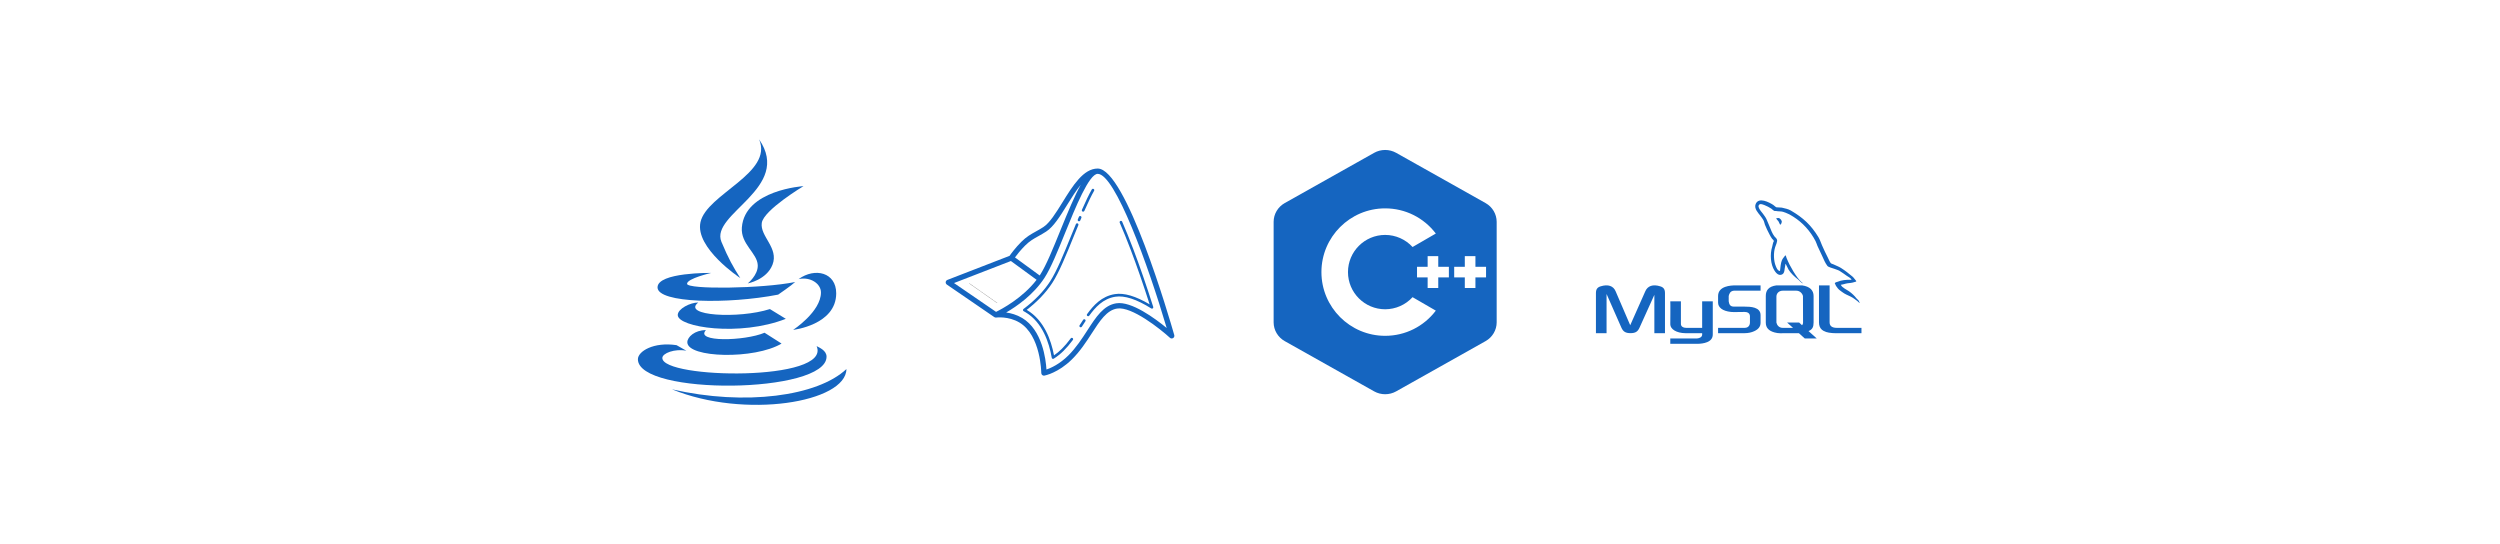 <?xml version="1.0" encoding="UTF-8" standalone="no"?>
<!-- Created with Inkscape (http://www.inkscape.org/) -->

<svg
   width="2220mm"
   height="483.289mm"
   viewBox="0 0 2220 483.289"
   version="1.1"
   id="svg5"
   inkscape:version="1.1 (c68e22c387, 2021-05-23)"
   sodipodi:docname="other_skills.svg"
   xmlns:inkscape="http://www.inkscape.org/namespaces/inkscape"
   xmlns:sodipodi="http://sodipodi.sourceforge.net/DTD/sodipodi-0.dtd"
   xmlns="http://www.w3.org/2000/svg"
   xmlns:svg="http://www.w3.org/2000/svg">
  <sodipodi:namedview
     id="namedview7"
     pagecolor="#ffffff"
     bordercolor="#666666"
     borderopacity="1.0"
     inkscape:pageshadow="2"
     inkscape:pageopacity="0.0"
     inkscape:pagecheckerboard="0"
     inkscape:document-units="mm"
     showgrid="false"
     inkscape:zoom="0.04"
     inkscape:cx="4475"
     inkscape:cy="1025"
     inkscape:window-width="1920"
     inkscape:window-height="1017"
     inkscape:window-x="-8"
     inkscape:window-y="-8"
     inkscape:window-maximized="1"
     inkscape:current-layer="layer1"
     lock-margins="true"
     fit-margin-top="1"
     fit-margin-left="1"
     fit-margin-right="1"
     fit-margin-bottom="1" />
  <defs
     id="defs2" />
  <g
     inkscape:label="图层 1"
     inkscape:groupmode="layer"
     id="layer1"
     transform="translate(994.487,99.042)">
    <g
       id="g970"
       transform="matrix(4,0,0,4,-345.756,-427.809)"
       style="stroke-width:0.25">
      <g
         id="g876"
         transform="matrix(0.49,0,0,0.49,58.779,72.727)"
         style="stroke-width:0.51">
        <g
           style="fill:#1565c0;fill-opacity:1;stroke-width:0.112"
           id="g833"
           transform="matrix(2.406,0,0,2.406,116.466,82.441)">
          <path
             d="m 43.911,12.003 v 0 L 27.069,2.54 c -1.276,-0.717 -2.861,-0.717 -4.138,0 L 6.089,12.003 C 4.801,12.727 4,14.081 4,15.537 v 18.927 c 0,1.455 0.8,2.809 2.089,3.533 l 16.842,9.464 c 0.638,0.358 1.354,0.538 2.069,0.538 0.715,0 1.431,-0.179 2.069,-0.538 L 43.911,37.998 C 45.2,37.272 46,35.918 46,34.463 V 15.537 c 0,-1.456 -0.801,-2.81 -2.089,-3.534 z M 25,37 c -6.617,0 -12,-5.383 -12,-12 0,-6.617 5.383,-12 12,-12 3.78,0 7.275,1.755 9.542,4.741 l -4.38,2.536 C 28.844,18.837 26.973,18 25,18 c -3.86,0 -7,3.14 -7,7 0,3.86 3.14,7 7,7 1.973,0 3.844,-0.837 5.162,-2.277 l 4.38,2.536 C 32.275,35.245 28.78,37 25,37 Z M 37,26 h -2 v 2 h -2 v -2 h -2 v -2 h 2 v -2 h 2 v 2 h 2 z m 7,0 h -2 v 2 h -2 v -2 h -2 v -2 h 2 v -2 h 2 v 2 h 2 z"
             id="path824"
             style="fill:#1565c0;fill-opacity:1;stroke-width:0.112" />
        </g>
        <g
           style="fill:#1565c0;fill-opacity:1;stroke-width:0.112"
           id="g862"
           transform="matrix(2.406,0,0,2.406,-174.846,82.447)">
          <path
             d="m 24.646,26.121 c -1.302,-2.014 -2.242,-3.68 -3.548,-6.817 -2.208,-5.306 13.433,-10.1 7.087,-19.306 2.75,6.363 -9.863,10.291 -11.034,15.593 -1.076,4.871 7.488,10.53 7.495,10.53 z"
             id="path835"
             style="fill:#1565c0;fill-opacity:1;stroke-width:0.112" />
          <path
             d="m 24.942,16.583 c -0.251,3.148 2.903,4.828 2.993,7.119 0.073,1.871 -1.885,3.428 -1.885,3.428 0,0 3.552,-0.667 4.662,-3.524 1.231,-3.167 -2.386,-5.331 -2.019,-7.867 0.351,-2.426 7.858,-6.928 7.858,-6.928 0,0 -11.046,0.7 -11.609,7.772 z m 10.683,9.732 c 2.283,-0.492 4.211,0.904 4.211,2.515 0,3.624 -5.236,7.049 -5.236,7.049 0,0 8.108,-0.927 8.108,-6.881 0,-3.933 -3.983,-4.914 -7.083,-2.683 z"
             id="path837"
             style="fill:#1565c0;fill-opacity:1;stroke-width:0.112" />
          <path
             d="m 31.779,29.24 c 0,0 2.529,-1.73 3.201,-2.376 -6.202,1.264 -20.36,1.432 -20.36,0.337 0,-1.009 4.563,-2.049 4.563,-2.049 0,0 -10.12,-0.139 -10.12,2.726 10e-4,2.991 13.252,3.202 22.716,1.362 z"
             id="path839"
             style="fill:#1565c0;fill-opacity:1;stroke-width:0.112" />
          <path
             d="m 30.223,31.96 c -5.867,1.878 -16.685,1.276 -13.483,-1.238 -1.554,0 -3.87,1.202 -3.87,2.357 0,2.325 11.693,4.115 20.349,0.719 z"
             id="path841"
             style="fill:#1565c0;fill-opacity:1;stroke-width:0.112" />
          <path
             d="m 18.18,35.922 c -2.128,0 -3.509,1.315 -3.509,2.28 0,2.985 12.708,3.286 17.744,0.251 l -3.2,-2.037 C 25.454,38.007 16.008,38.222 18.18,35.922 Z"
             id="path843"
             style="fill:#1565c0;fill-opacity:1;stroke-width:0.112" />
          <path
             d="m 40.89,40.924 c 0,-1.167 -1.374,-1.721 -1.87,-1.986 2.901,6.718 -29.052,6.196 -29.052,2.233 0,-0.904 2.347,-1.787 4.525,-1.365 L 12.645,38.757 C 8.31,38.102 5.366,39.928 5.366,41.405 5.365,48.281 40.89,47.95 40.89,40.924 Z"
             id="path845"
             style="fill:#1565c0;fill-opacity:1;stroke-width:0.112" />
          <path
             d="m 44.635,43.25 c -5.4,5.119 -19.089,6.984 -32.853,3.823 13.763,5.631 32.785,2.463 32.853,-3.823 z"
             id="path847"
             style="fill:#1565c0;fill-opacity:1;stroke-width:0.112" />
        </g>
        <g
           style="fill:#1565c0;fill-opacity:1;stroke-width:0.112"
           id="g894"
           transform="matrix(1.203,0,0,1.203,-29.705,83.646)">
          <path
             d="M 92.087,72.725 C 90.252,66.305 73.86,10 63.25,10 c -5.383,0 -9.383,6.454 -13.251,12.696 -2.481,4.004 -4.825,7.786 -7.208,9.336 -1.034,0.673 -1.965,1.19 -2.865,1.69 -1.808,1.004 -3.515,1.953 -5.415,3.854 -2.288,2.287 -3.926,4.543 -4.453,5.299 L 6.639,51.942 c -0.346,0.134 -0.589,0.449 -0.632,0.817 -0.043,0.368 0.122,0.73 0.428,0.94 L 24.31,65.95 24.313,65.945 c 0.2,0.137 0.446,0.205 0.699,0.171 0.045,-0.006 4.631,-0.601 8.789,1.894 8.058,4.834 8.199,18.852 8.199,18.993 10e-4,0.296 0.134,0.578 0.362,0.767 C 42.543,87.92 42.77,88 43,88 c 0.062,0 0.122,-0.005 0.183,-0.017 0.211,-0.039 5.209,-1.017 10.375,-6.125 3.115,-3.081 5.441,-6.676 7.493,-9.848 3.008,-4.65 5.605,-8.666 9.508,-9.283 5.492,-0.87 16.224,7.653 19.891,11.01 0.33,0.302 0.819,0.348 1.202,0.113 0.379,-0.235 0.557,-0.694 0.435,-1.125 z M 35.925,38.99 c 1.703,-1.703 3.218,-2.545 4.973,-3.52 0.93,-0.517 1.892,-1.051 2.984,-1.762 2.757,-1.793 5.215,-5.76 7.817,-9.958 1.683,-2.715 3.393,-5.466 5.176,-7.627 -2.265,4.03 -4.73,9.912 -7.708,17.257 -2.745,6.77 -5.337,13.164 -7.618,16.675 -0.048,0.074 -0.099,0.145 -0.147,0.218 l -9.308,-6.802 c 0.717,-0.978 2.085,-2.736 3.831,-4.481 z M 24.967,63.975 9.13,53.123 30.558,44.826 40.239,51.9 c -5.316,6.924 -13.23,11.08 -15.272,12.075 z m 45.279,-3.224 c -4.784,0.757 -7.606,5.12 -10.874,10.172 -1.997,3.086 -4.26,6.584 -7.221,9.512 -3.299,3.262 -6.543,4.69 -8.2,5.255 C 43.721,81.87 42.398,70.835 34.83,66.294 32.731,65.035 30.562,64.46 28.775,64.214 32.702,61.941 39.055,57.564 43.226,51.143 45.611,47.471 48.238,40.991 51.02,34.13 54.807,24.791 59.992,12 63.25,12 69.801,12 82.231,46.33 89.228,70.05 84.85,66.453 75.932,59.849 70.246,60.751 Z"
             id="path864"
             style="fill:#1565c0;fill-opacity:1;stroke-width:0.112" />
          <path
             d="m 57.765,26.25 c -0.067,0 -0.136,-0.014 -0.201,-0.042 -0.253,-0.111 -0.367,-0.406 -0.257,-0.659 1.458,-3.323 2.675,-5.833 3.721,-7.671 0.136,-0.24 0.44,-0.325 0.682,-0.188 0.24,0.136 0.324,0.442 0.188,0.682 -1.028,1.809 -2.23,4.288 -3.674,7.579 -0.083,0.187 -0.267,0.299 -0.459,0.299 z"
             id="path866"
             style="fill:#1565c0;fill-opacity:1;stroke-width:0.112" />
          <path
             d="m 56.213,29.875 c -0.064,0 -0.131,-0.013 -0.193,-0.039 -0.255,-0.107 -0.375,-0.4 -0.268,-0.655 l 0.423,-1.001 c 0.107,-0.255 0.399,-0.372 0.655,-0.266 0.254,0.108 0.373,0.401 0.265,0.655 l -0.421,0.999 c -0.08,0.192 -0.266,0.307 -0.461,0.307 z"
             id="path868"
             style="fill:#1565c0;fill-opacity:1;stroke-width:0.112" />
          <path
             d="m 46.432,81.686 c -0.069,0 -0.139,-0.014 -0.204,-0.043 C 46.076,81.575 45.967,81.435 45.939,81.27 44.965,75.564 42.47,67.963 36.117,64.151 35.868,64.002 35.618,63.86 35.369,63.727 c -0.151,-0.081 -0.25,-0.232 -0.264,-0.403 -0.013,-0.17 0.063,-0.336 0.199,-0.438 4.226,-3.158 7.597,-6.65 10.02,-10.38 2.516,-3.874 5.186,-10.461 8.014,-17.436 0.403,-0.997 0.824,-2.014 1.282,-3.123 l 0.419,-1.013 c 0.105,-0.255 0.397,-0.374 0.652,-0.271 0.256,0.105 0.377,0.398 0.271,0.653 l -0.418,1.013 c -0.458,1.107 -0.878,2.123 -1.281,3.117 -2.846,7.02 -5.533,13.65 -8.102,17.604 -2.368,3.647 -5.612,7.067 -9.648,10.173 0.039,0.023 0.078,0.046 0.117,0.07 6.401,3.84 9.062,11.245 10.16,17.059 1.012,-0.693 1.984,-1.5 2.9,-2.406 1.135,-1.122 2.248,-2.428 3.405,-3.994 0.166,-0.222 0.48,-0.268 0.699,-0.104 0.223,0.164 0.27,0.477 0.105,0.699 -1.188,1.607 -2.335,2.952 -3.507,4.11 -1.154,1.142 -2.397,2.135 -3.695,2.952 -0.08,0.051 -0.173,0.077 -0.265,0.077 z"
             id="path870"
             style="fill:#1565c0;fill-opacity:1;stroke-width:0.112" />
          <path
             fill="#000000"
             d="m 58.186,67.25 c -0.445,0.671 -0.888,1.355 -1.334,2.044"
             id="path872"
             style="fill:#1565c0;fill-opacity:1;stroke-width:0.112" />
          <path
             d="m 56.853,69.794 c -0.094,0 -0.188,-0.026 -0.271,-0.08 -0.231,-0.15 -0.298,-0.459 -0.148,-0.691 0.446,-0.691 0.89,-1.376 1.338,-2.049 0.152,-0.231 0.463,-0.292 0.693,-0.14 0.229,0.153 0.292,0.463 0.139,0.693 -0.444,0.669 -0.886,1.352 -1.33,2.039 -0.097,0.147 -0.258,0.228 -0.421,0.228 z"
             id="path874"
             style="fill:#1565c0;fill-opacity:1;stroke-width:0.112" />
          <path
             d="m 59.651,65.625 c -0.102,0 -0.204,-0.031 -0.293,-0.095 -0.224,-0.162 -0.274,-0.475 -0.112,-0.698 2.378,-3.286 5.479,-6.751 10.453,-7.537 3.479,-0.555 7.834,0.723 13.106,3.852 -2.395,-7.483 -4.786,-14.379 -7.116,-20.514 -1.432,-3.77 -2.826,-7.213 -4.146,-10.234 -0.11,-0.253 0.005,-0.548 0.258,-0.658 0.254,-0.111 0.548,0.004 0.658,0.258 1.327,3.036 2.729,6.495 4.166,10.279 2.468,6.5 5.005,13.849 7.541,21.843 0.063,0.2 -0.005,0.418 -0.171,0.547 -0.165,0.128 -0.395,0.14 -0.571,0.028 -5.565,-3.497 -10.084,-4.964 -13.568,-4.413 -4.612,0.729 -7.542,4.017 -9.799,7.136 -0.098,0.134 -0.251,0.206 -0.406,0.206 z"
             id="path876"
             style="fill:#1565c0;fill-opacity:1;stroke-width:0.112" />
          <line
             x1="14.875"
             x2="25.375"
             y1="53.25"
             y2="60.625"
             fill="#000000"
             stroke="#000000"
             stroke-linecap="round"
             stroke-linejoin="round"
             stroke-miterlimit="10"
             id="line878"
             style="fill:#1565c0;fill-opacity:1;stroke-width:0.056" />
        </g>
        <g
           style="fill:#1565c0;fill-opacity:1;stroke-width:0.112"
           id="g923"
           transform="matrix(2.406,0,0,2.406,272.116,90.868)">
          <path
             d="m -0.738,-88.593 h 2 v -7.381 l 2.778,6.31 c 0.343,0.787 0.811,1.065 1.731,1.065 0.92,0 1.37,-0.278 1.713,-1.065 l 2.778,-6.148 v 7.219 h 2 v -7.561 c 0,-0.726 -0.289,-1.078 -0.884,-1.259 -1.424,-0.448 -2.38,-0.061 -2.813,0.908 l -2.849,6.417 -2.759,-6.417 c -0.415,-0.969 -1.388,-1.356 -2.813,-0.908 -0.595,0.181 -0.884,0.533 -0.884,1.259 v 7.561 z"
             transform="translate(0.738,121.593)"
             id="path896"
             style="fill:#1565c0;fill-opacity:1;stroke-width:0.112" />
          <path
             d="m -86.444,-115.416 h 2 v 4.224 c -0.016,0.208 0.067,0.761 1.031,0.776 0.492,0.008 2.939,0 2.969,0 v -5 h 2 c 0.008,0 0,6.217 0,6.243 0.01,1.533 -1.904,1.731 -2.785,1.757 h -5.215 v -1 c 0.01,0 4.987,10e-4 5.001,0 1.133,-0.12 0.999,-0.744 0.999,-0.933 v -0.067 h -3.137 c -1.74,-0.016 -2.849,-0.782 -2.862,-1.656 -0.001,-0.081 0.038,-4.306 -0.001,-4.344 z"
             transform="translate(100.444,142.416)"
             id="path898"
             style="fill:#1565c0;fill-opacity:1;stroke-width:0.112" />
          <path
             d="m -148.496,-91.557 h 5.008 c 0.656,0 1.294,-0.137 1.8,-0.375 0.844,-0.387 1.192,-0.912 1.192,-1.6 v -1.425 c 0,-1.538 -1.906,-1.6 -3,-1.6 h -2 c -0.787,0 -0.906,-0.475 -1,-1 v -1 c 0.094,-0.4 0.269,-0.938 0.962,-1 0.805,0 5.038,0 5.038,0 v -1 h -4.756 c -0.787,0 -3.244,0.094 -3.244,2 v 1.237 c 0,0.875 0.769,1.588 2.438,1.763 0.188,0.012 0.375,0.025 0.562,0.025 0,0 1.944,-0.038 2,-0.025 1.125,0 1,0.875 1,1 v 1 c 0,0.138 -0.031,1 -1.011,1 -0.075,0 -4.989,0 -4.989,0 z"
             transform="translate(171.496,124.557)"
             id="path900"
             style="fill:#1565c0;fill-opacity:1;stroke-width:0.112" />
          <path
             d="m -266.656,-93.599 c 0,1.207 0.682,1.884 2.492,2.02 0.169,0.011 0.339,0.022 0.508,0.022 h 5 v -1 h -4.62 c -1.032,0 -1.38,-0.433 -1.38,-1.053 v -6.947 h -2 z"
             transform="translate(308.656,124.557)"
             id="path902"
             style="fill:#1565c0;fill-opacity:1;stroke-width:0.112" />
          <path
             d="m -204.757,-93.666 v -5 c 0,-1.063 0.521,-1.796 1.996,-2 h 0.7 3.591 0.547 c 1.475,0.204 2.167,0.937 2.167,2 v 4.981 c 0,0.862 -0.224,1.324 -0.954,1.624 l 1.549,1.394 h -2.25 l -1.115,-1 h -1.309 l -2.225,0.013 c -0.322,0 -0.661,-0.045 -1.034,-0.147 -1.12,-0.305 -1.663,-0.893 -1.663,-1.865 z m 2,0 c 0.102,0.486 0.493,1 1.188,1 h 1.942 l -1.113,-1 h 2.266 l 0.541,0.502 c 0,0 0.194,-0.158 0.194,-0.502 0,-0.344 -0.017,-5 -0.017,-5 -0.102,-0.452 -0.56,-1 -1.238,-1 h -2.574 c -0.78,0 -1.188,0.571 -1.188,1.102 v 4.898 z"
             transform="translate(236.74,124.666)"
             id="path904"
             style="fill:#1565c0;fill-opacity:1;stroke-width:0.112" />
          <path
             d="m -193.466,27.589 c -1.074,-0.029 -1.894,0.071 -2.595,0.366 -0.199,0.084 -0.517,0.086 -0.55,0.336 0.109,0.115 0.126,0.286 0.214,0.427 0.167,0.271 0.45,0.634 0.702,0.824 0.276,0.208 0.56,0.431 0.855,0.611 0.525,0.32 1.112,0.503 1.618,0.824 0.298,0.189 0.594,0.428 0.885,0.641 0.144,0.106 0.24,0.27 0.427,0.336 0,-0.01 0,-0.02 0,-0.03 -0.098,-0.125 -0.124,-0.297 -0.214,-0.428 -0.132,-0.132 -0.265,-0.265 -0.397,-0.397 -0.388,-0.515 -0.881,-0.968 -1.404,-1.343 -0.418,-0.3 -1.352,-0.705 -1.527,-1.191 -0.01,-0.01 -0.02,-0.02 -0.031,-0.031 0.296,-0.033 0.643,-0.141 0.916,-0.214 0.459,-0.123 0.869,-0.091 1.343,-0.214 0.214,-0.061 0.427,-0.122 0.641,-0.183 0,-0.041 0,-0.081 0,-0.122 -0.24,-0.246 -0.411,-0.571 -0.672,-0.794 -0.684,-0.582 -1.43,-1.164 -2.198,-1.649 -0.426,-0.269 -0.953,-0.444 -1.404,-0.672 -0.152,-0.077 -0.419,-0.117 -0.519,-0.244 -0.237,-0.302 -0.366,-0.686 -0.549,-1.038 -0.383,-0.738 -0.76,-1.544 -1.099,-2.32 -0.232,-0.529 -0.383,-1.052 -0.672,-1.527 -1.386,-2.279 -2.879,-3.655 -5.19,-5.007 -0.492,-0.288 -1.084,-0.401 -1.71,-0.55 -0.336,-0.02 -0.672,-0.041 -1.008,-0.061 -0.205,-0.086 -0.418,-0.336 -0.611,-0.458 -0.766,-0.484 -2.73,-1.536 -3.297,-0.153 -0.358,0.873 0.535,1.725 0.855,2.168 0.224,0.31 0.511,0.658 0.672,1.008 0.105,0.229 0.124,0.459 0.214,0.702 0.222,0.598 0.573,1.279 0.86,1.832 0.145,0.28 0.305,0.574 0.489,0.824 0.112,0.153 0.305,0.221 0.336,0.458 -0.189,0.264 -0.199,0.673 -0.305,1.008 -0.477,1.505 -0.297,3.375 0.397,4.488 0.213,0.342 0.715,1.075 1.404,0.794 0.603,-0.246 0.469,-1.007 0.641,-1.679 0.039,-0.152 0.015,-0.264 0.092,-0.366 0,0.01 0,0.02 0,0.031 0.183,0.366 0.366,0.733 0.55,1.099 0.407,0.655 1.129,1.34 1.74,1.802 0.317,0.24 0.567,0.654 0.977,0.794 0,-0.01 0,-0.02 0,-0.031 -0.01,0 -0.02,0 -0.031,0 -0.079,-0.124 -0.204,-0.175 -0.305,-0.275 -0.239,-0.234 -0.505,-0.525 -0.702,-0.794 -0.556,-0.755 -1.048,-1.582 -1.496,-2.443 -0.214,-0.411 -0.4,-0.864 -0.58,-1.282 -0.07,-0.161 -0.069,-0.405 -0.214,-0.489 -0.198,0.306 -0.488,0.554 -0.641,0.916 -0.244,0.578 -0.276,1.284 -0.366,2.015 -0.054,0.019 -0.03,0.006 -0.061,0.03 -0.425,-0.103 -0.575,-0.54 -0.733,-0.916 -0.4,-0.95 -0.474,-2.479 -0.122,-3.572 0.091,-0.283 0.502,-1.174 0.336,-1.435 -0.079,-0.261 -0.342,-0.412 -0.488,-0.611 -0.182,-0.246 -0.363,-0.571 -0.489,-0.855 -0.327,-0.741 -0.638,-1.602 -0.982,-2.351 -0.165,-0.358 -0.443,-0.72 -0.672,-1.038 -0.253,-0.352 -0.537,-0.612 -0.733,-1.038 -0.07,-0.151 -0.165,-0.394 -0.061,-0.55 0.033,-0.105 0.079,-0.149 0.183,-0.183 0.177,-0.137 0.67,0.045 0.855,0.122 0.49,0.203 0.898,0.397 1.313,0.672 0.199,0.132 0.4,0.387 0.641,0.458 0.092,0 0.183,0 0.275,0 0.43,0.099 0.911,0.031 1.313,0.153 0.71,0.216 1.346,0.551 1.923,0.916 1.76,1.111 3.199,2.693 4.183,4.58 0.158,0.304 0.227,0.594 0.366,0.916 0.281,0.65 0.636,1.319 0.916,1.954 0.279,0.634 0.552,1.274 0.947,1.802 0.208,0.277 1.01,0.426 1.374,0.58 0.255,0.108 0.674,0.22 0.916,0.366 0.462,0.279 0.91,0.611 1.343,0.916 0.217,0.154 0.883,0.489 0.916,0.765 z"
             transform="translate(241.59,-4.643)"
             id="path906"
             style="fill:#1565c0;fill-opacity:1;stroke-width:0.112" />
          <path
             d="m -238.028,-13.489 c -0.224,-0.004 -0.382,0.024 -0.55,0.061 0,0.01 0,0.02 0,0.031 0.01,0 0.02,0 0.031,0 0.107,0.219 0.295,0.361 0.427,0.55 0.102,0.214 0.203,0.427 0.305,0.641 0.01,-0.01 0.02,-0.02 0.03,-0.03 0.189,-0.133 0.276,-0.346 0.275,-0.672 -0.076,-0.08 -0.087,-0.18 -0.153,-0.275 -0.086,-0.128 -0.255,-0.2 -0.365,-0.306 z"
             transform="translate(272.504,24.803)"
             id="path908"
             style="fill:#1565c0;fill-opacity:1;stroke-width:0.112" />
        </g>
      </g>
    </g>
  </g>
</svg>
